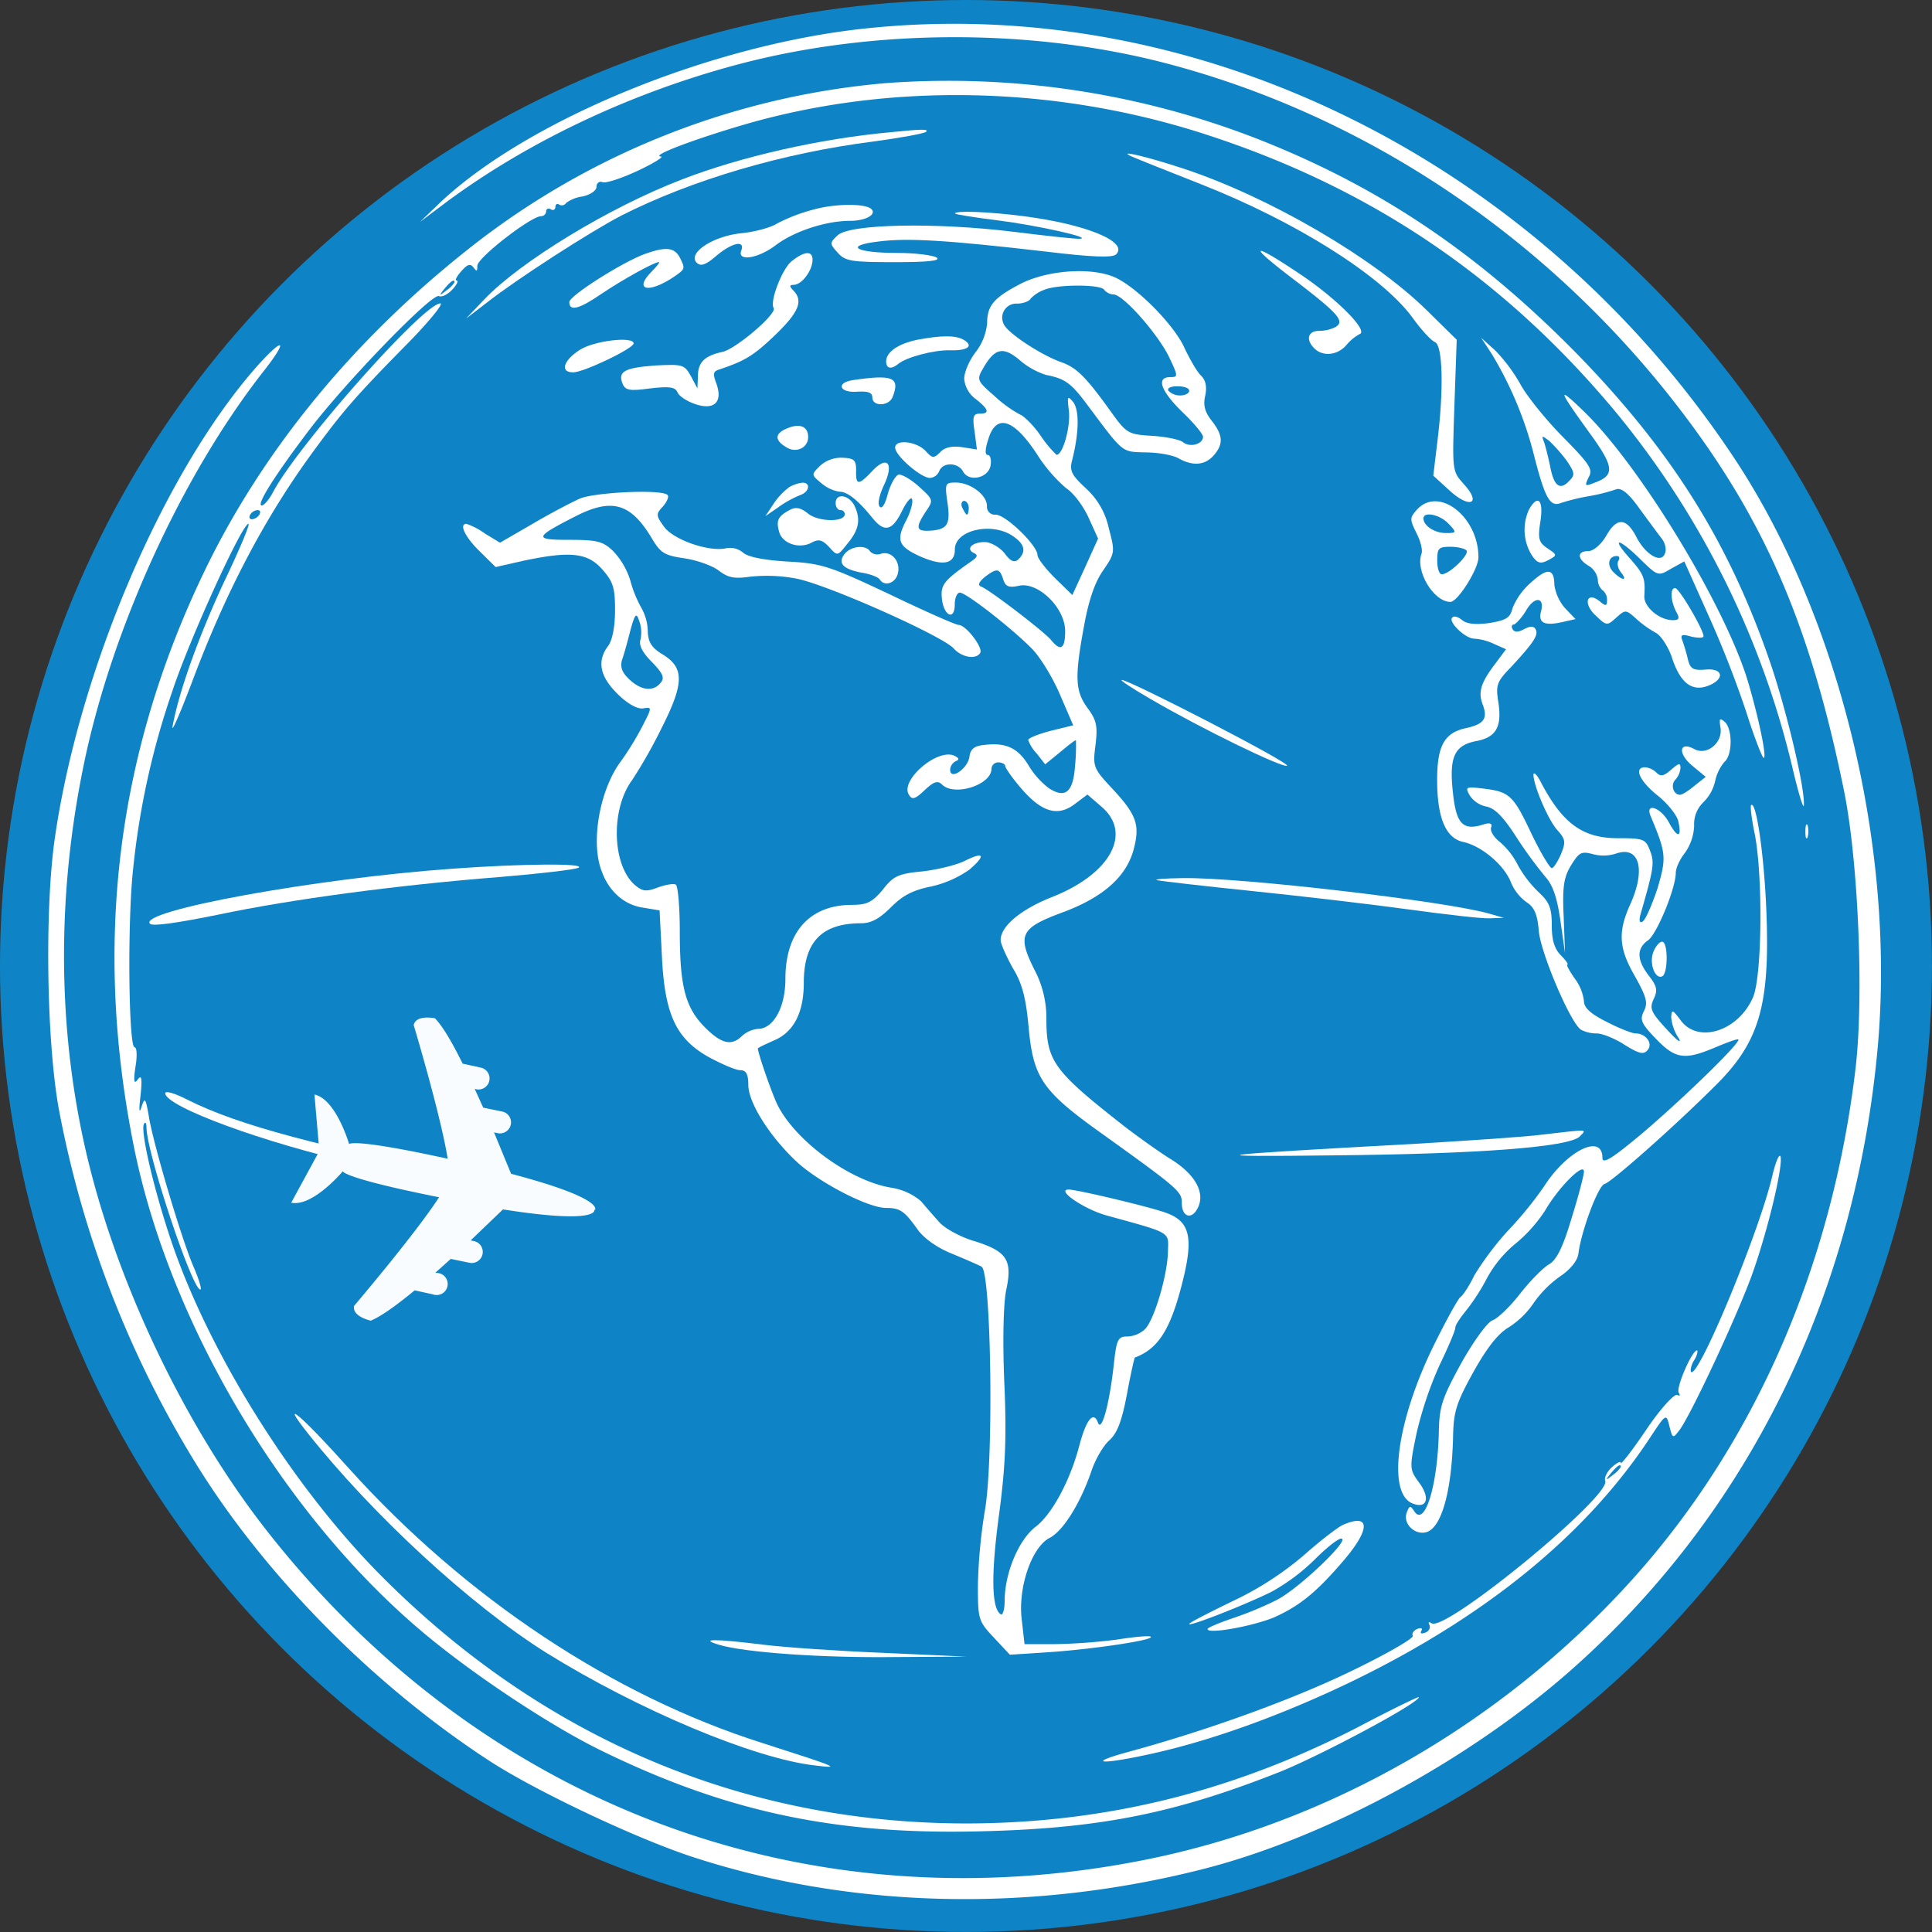 <svg id="Layer_1" data-name="Layer 1" xmlns="http://www.w3.org/2000/svg" viewBox="0 0 486.61 486.61"><rect x="0" y="0" width="486.61" height="486.61" fill="#333333" stroke="none"/><circle cx="243.3" cy="243.3" r="243.3" style="fill:#0e84c7"/><path d="M218.1,7.16C179.25,11.21,133.22,30.06,111,50.88l-5.2,5,6.94-5.21c20.7-15.26,46.37-27.29,72.74-34.34,34.12-9.14,74-9.26,107.9-.47,50.31,13.07,96.1,43.72,129,86.28,22,28.45,33.54,55.16,42.09,97.14,3.59,17.7,5,51.93,2.89,69.74-5.89,50.07-25.67,95.18-56.89,129.52-32.39,35.62-75.75,60.6-121.9,69.85-85.35,17.12-167.34-13.64-221.69-83.26-19.66-25.21-36.32-59.56-44.3-91.25-8.09-32.15-8.56-67-1.5-101.19C28,158.89,45.56,120.26,66,94c6.7-8.44,5.78-9.6-1.28-1.73-23.59,26.71-45,76.9-51,119.46-2.43,17.7-2,49.85,1,67.08a262.51,262.51,0,0,0,34.93,90.32c17.46,28.1,44.76,55.62,73.78,74.48,12,7.74,37,19.54,51.24,24.17,39.78,12.95,85,14,128.25,3,30.88-7.86,66.38-27.06,92.17-49.61,45.22-39.67,72.51-95.29,77.95-158.55,4.16-49.85-9.83-107-35.85-146.64C387.64,40.81,302.18-1.74,218.1,7.16Z" style="fill:#fff"/><path d="M223.31,20.92a196.28,196.28,0,0,0-106,42.33c-28.91,23-51.47,50.77-65.92,80.84-22.09,46-27.87,93.79-17.7,144.56,8.79,43.94,37,91.82,71.59,121.43,12.49,10.75,33.08,24.51,46.49,31,31.8,15.5,59.56,21.28,97,20.12,29.14-.81,47.88-4.74,73.78-15,10.53-4.28,34.81-17.23,34.81-18.74,0-.23-6.94,3.13-15.26,7.52-31.69,16.31-63.61,24.17-98.3,24.29C187.57,459.34,136.92,438,96,396.89c-21.86-22-42.56-54.81-52.39-82.92-4.51-13-8.21-28.56-7.4-30.76.35-.81.69-.46.69.93.23,6.94,12,42.09,13.65,40.59.23-.23-.58-2.89-1.85-5.78-3-6.94-10.18-31.11-11.22-37.82-.81-4.63-1-4.86-1.85-2.31-.58,1.85-.69.81-.23-2.89.46-4.4.23-5.32-.69-4.05s-1.16.58-.58-3.24c.46-2.66.34-4.86-.23-4.86-1.51,0-1.85-31.8-.35-45.1a198.16,198.16,0,0,1,9.83-44.52c4.28-13,17.58-42.22,19.2-42.22.46,0-2.2,6.37-5.9,14.11-6.36,13.53-11.57,27.87-13.19,36.78-.46,2.2,1.74-2.78,4.86-11,8.56-22.9,18.51-41.75,30.76-58.4,7.29-9.94,10.53-13.65,22.44-25.79,6.13-6.13,10.29-11.22,9.37-11.22-4.28,0-36.2,36.09-42.21,47.65-.93,1.74-2.2,3.24-2.78,3.24-1.5,0,3.24-7.52,12-19.08,9.13-12,30.76-34.35,32.61-33.66.81.35,2.31-.46,3.47-1.73s1.5-2.2,1-2.2,0-1,1.16-2.31c1.62-1.85,2.31-2,3.12-.93s.93,1,.93-.46c0-2,13.53-12.49,16.07-12.49a1.28,1.28,0,0,0,1.27-1.27c0-.58.58-.81,1.16-.46s1.16.11,1.16-.58.46-1,1-.58a1.3,1.3,0,0,0,1.73-.46,9,9,0,0,1,4.16-1.62c2-.46,3.47-1.51,3.47-2.43s.7-1.5,1.51-1.16,4.85-1,8.9-2.89,6.71-3.58,5.78-3.58C163.86,39.2,175,35,188,31.22c37-10.64,79-9.6,117.16,3.12,40.94,13.53,73.89,36,101.65,69.27a220.77,220.77,0,0,1,44.76,90.21c1.5,6.36,2.77,10.4,2.77,8.9.23-4.51-4.39-23.82-8.44-35.73-10.29-30.07-24.52-52.86-48-77.14C373.07,64.41,348.44,47.64,318,35.49A214.41,214.41,0,0,0,223.31,20.92ZM114.48,71.11a7,7,0,0,1-2,2c-1.85,1.5-2,1.39-.47-.46S114.48,70.19,114.48,71.11ZM65.33,129.63a2.68,2.68,0,0,1-1.85,1.16c-.69,0-.81-.58-.46-1.16a2.36,2.36,0,0,1,1.85-1.15C65.56,128.48,65.68,128.94,65.33,129.63Z" style="fill:#fff"/><path d="M224.35,33.3c-17.81,1.62-37.7,6.13-52.62,11.91-18.27,7-40.71,20.7-49.73,30.18l-4.63,4.86,5.21-4c7.63-6,26.13-17.92,34-22,17.81-9,40.71-15.73,63.49-18.62,6.82-.93,12.72-2,13.18-2.43C234,32.49,232.21,32.49,224.35,33.3Z" style="fill:#fff"/><path d="M285.06,39.43c1.28.57,9.14,3.7,17.35,6.94,23.82,9.36,45.33,22.89,53.2,33.42,2.2,3.12,4.86,6,5.78,6.36,2,.69,2.31,12,.58,25.56L361,119.8l4.17,3.82c5.09,4.62,8.09,3.24,3.47-1.74-2.89-3.23-2.89-3.23-2.32-19.77l.58-16.54-7.52-7.4c-13.53-13.3-39.55-28.45-61.06-35.62C288.88,39.43,281,37.58,285.06,39.43Z" style="fill:#fff"/><path d="M204.69,52.84a43.83,43.83,0,0,0-9,3.47c-1.51,1-5.55,2.08-8.91,2.43-7.17.69-13.64,5-11.33,7.4,1,1,2.2.69,5-1.73,4-3.36,7.29-4,6.25-1.28s4,2.09,8.55-1.27c4.63-3.58,12.73-6.24,18.86-6.24,3.93,0,6.82-1.62,5.32-3S210.35,51.22,204.69,52.84Z" style="fill:#fff"/><path d="M240.54,53.77c0,.23,4.86,1,10.75,1.73,10,1.27,24.06,4.4,20.7,4.63-.8.11-8.32-.7-16.65-1.74-19.66-2.43-41.63-2-44.41.93-2,1.85-2,2.08.12,4.39,1.85,2.08,3.47,2.32,14.34,2.32,8.33,0,11.68-.35,10.52-1.16-.92-.58-5.32-1.16-9.83-1.16-10.75,0-13.64-1.85-4.74-2.89,7.29-.92,17.12-.35,42.1,2.55,11.45,1.38,16.77,1.61,17.69.69,3.12-3.12-7.28-7.52-23.24-9.6C249,53.3,240.54,53,240.54,53.77Z" style="fill:#fff"/><path d="M162.48,63.94c-5.55,2-19.09,10.53-19.09,12.15,0,2.43,2.55,1.73,8.1-2.08,5.32-3.59,13.3-8,14.46-8,.34,0-.47,1-1.74,2.31-4.74,4.74-1,5.78,5.55,1.39,2.89-2,2.89-2,1.39-5C169.76,62.32,167.68,62.09,162.48,63.94Z" style="fill:#fff"/><path d="M325,69.73c12.14,9.25,13.76,11.1,11.45,12.6a9.16,9.16,0,0,1-4.16,1c-2.89,0-3.47,2.2-1.27,4.4s5.89,1.73,8.09-.81a11.53,11.53,0,0,1,3.35-2.78c2.32-.81-6-9.13-15.26-15.26C315.36,60.94,314.09,61.4,325,69.73Z" style="fill:#fff"/><path d="M199.25,65.91c-2.31,2-5.43,10.06-4.39,11.68.92,1.39-9.25,10.06-12.72,11-4.74,1-6.36,2.66-6.36,6.24l-.12,3L174,94.71c-1.62-2.9-2.08-3-8.9-2.66-7.75.57-9.49,1.5-8.33,4.51.69,1.73,1.73,2,6.94,1.27,5-.58,6.36-.35,6.94,1,.34.92,2.31,2.2,4.28,2.89,4.85,1.74,7.17-.35,5.55-5-1-2.55-.93-3.24.81-3.7,6.24-2.08,8.56-3.47,13.87-8.56,6-5.78,7.29-8.67,4.63-11.33-1-1-1-1.39.12-1.39,2,0,4.62-3.47,4.74-6.13S202.49,63.25,199.25,65.91Z" style="fill:#fff"/><path d="M257.31,71.35c-6.94,3.58-8.68,5.55-8.68,10.06a14.21,14.21,0,0,1-2.89,7.28c-1.62,2.08-2.89,5.09-2.89,6.71a7.09,7.09,0,0,0,2.89,5.09c3.36,2.66,3.59,3.7,1,3.7-1.62,0-1.85.81-1.27,4.51l.58,4.51-3.7-.58c-2.55-.35-4.4,0-5.55,1.27-1.62,1.62-2,1.51-3.59-.23-2.31-2.54-7.75-3.12-7.75-.92,0,2,6.48,7.63,8.79,7.63a2.78,2.78,0,0,0,2.32-1.73c.92-2.32,4.74-2.2,6,.11,1.5,2.78,6.48,1.62,6.94-1.62.23-1.39-.12-2.54-.69-2.54-.81,0-.7-1.51.11-4,2-6.59,6.48-5.09,12.38,4a38.42,38.42,0,0,0,7.17,8.32c2,1.28,4.51,4.75,5.78,7.64l2.31,5.09-3.24,7.17-3.24,7.05-4.39-4.28c-2.43-2.43-4.39-5-4.39-5.78,0-2.43-8-10.18-10.53-10.18a2,2,0,0,1-2.2-2.2c0-2.77-4.16-5.89-7.86-5.89-2.66,0-2.78.23-2.08,5.08.81,5.56,0,6.83-4.74,7.06-3.13.11-3.36-.81-.7-4.86,2-2.89,1.85-3-1.85-6.36-2.08-1.85-4.39-3.12-5.09-2.89s-2,2.43-2.66,4.86c-.69,2.66-1.5,3.93-2.08,3.12s.12-3.24,1.16-5.44c2.54-5.43.81-7.51-3-3.46-3.47,3.7-4.16,3.58-4.05-.12,0-2.66-.46-3.12-3.46-3.24a7.91,7.91,0,0,0-5.67,2.08c-2.2,2.2-2.2,2.2.46,4.4a9.2,9.2,0,0,0,4.51,2.08c2,0,4.74,2.2,8.44,6.82,2.89,3.47,4.86,3,7.29-2,1.16-2.32,2.31-3.7,2.54-2.89s-.34,2.89-1.27,4.85c-2.89,5.44-2.31,6.94,3.24,9.49,5.78,2.54,8.79,2,8.79-1.74,0-4.86,9.13-6.94,14.45-3.47,3.13,2.08,3.59,3.93,1.62,5.9-1,1-2,.69-3.58-1.5-1.27-1.51-3.47-2.78-5-2.78-3.13,0-4.86,1.74-2.66,2.78,1,.46.92,1-.7,2.08-6.94,4.85-7.75,5.9-7.4,9.37.46,4.39,3.24,5.66,3.24,1.5,0-1.62.58-3,1.27-3,1.62,0,13.3,9.14,18.27,14.23,2.2,2.31,5.32,7.51,7.06,11.68l3.24,7.51-5.67,1.39c-3.12.81-5.67,1.85-5.67,2.31a10,10,0,0,0,2.2,3.47l2.08,2.66,3.82-3.12c2.08-1.73,3.81-3.12,3.93-2.89a49.27,49.27,0,0,1-.23,6.36c-.46,6.71-2.43,8.33-6.59,5.67a20.6,20.6,0,0,1-5.21-5.9c-2.66-4.28-5.66-5.67-11.1-5-2.43.23-3.47,1-3.7,3-.46,3-4.86,6-4.86,3.24a2.58,2.58,0,0,1,1.51-2.2c.92-.34.69-.81-.58-1.38-4.28-1.74-13.53,6.24-11.34,9.83.81,1.38,1.51,1.27,4.05-1.16,2.2-2.08,3.24-2.43,4.28-1.39,3.12,3.13,12.49.12,12.49-3.93a1.69,1.69,0,0,1,1.74-1.62c.92,0,1.73.46,1.73.93s1.85,3.12,4.05,5.66c5.09,5.9,9.13,7.17,13.41,3.94l3.24-2.43,3.47,3c8,6.71,2.31,17.12-12.61,22.9-7.74,3.12-12.72,7.29-12.72,10.76,0,.92,1.39,4,3,6.94,2.43,3.93,3.35,7.51,4.05,15,1.15,12.61,3.35,16,18,26.48,20,14.34,20.58,14.92,20.58,17.81,0,3.47,2.43,4.28,3.94,1.39,2.08-3.82-.47-8.56-6.6-12.37-3-1.85-8.32-5.67-11.79-8.33-18-14.11-19.66-16.42-19.66-27.29a25.9,25.9,0,0,0-3-12.15c-4.39-8.78-3.58-10.52,7.06-14.45,10.29-3.82,16.07-9,17.92-15.85,1.62-6.12.81-8.67-5.32-15.26-4.86-5.21-5-5.55-4.28-11.1.58-4.86.23-6.25-2.08-9.37-3-4.16-3.24-7.52-.81-20.59,1.16-6.36,2.66-10.87,4.74-13.87,3-4.4,3.13-4.63,1.51-10.64A18.86,18.86,0,0,0,273.5,123c-3.59-3.35-4.16-4.39-3.47-7.05,1.73-6.83,1.85-12.38.35-14.58-1.51-1.85-1.62-1.62-1.16,2.09.46,4-1.5,11.1-3.12,11.1a29,29,0,0,1-3.94-4.74c-1.73-2.55-4.16-5-5.31-5.44a31.75,31.75,0,0,1-6.48-4.74c-4.28-3.7-4.4-4.05-2.78-6.82,2.89-5.09,5-5.67,9.14-2.2a19.18,19.18,0,0,0,6.71,3.81c4.85.93,6.36,2.09,10.41,7.52,9.25,12.38,8.55,11.8,14.68,12,3.24,0,6.94.69,8.33,1.5,3.58,2,6.59,1.74,8.79-.69,2.54-2.89,2.43-5.09-.46-8.79-1.74-2.2-2.2-3.93-1.62-6.36.46-2.2.11-3.93-1.16-5.09-1-1-2.78-4.16-4.05-6.82-2.43-5.55-11.33-14.69-17-17.58S264.36,67.88,257.31,71.35ZM278.12,73a3.23,3.23,0,0,0,2.32,1.16c2.43,0,11.1,9.83,14,15.73,2.31,4.86,2.31,5.09.35,5.09-3.7,0-2.43,3.47,3,8.79,2.9,2.77,5.21,5.55,5.21,6.24,0,1.85-3.24,2.78-5,1.39-.81-.69-4.28-1.39-7.75-1.62-5.9-.35-6.48-.58-10.06-5.55-6.71-9.37-9-11.68-13.07-13.07-5.09-1.85-13.53-7.4-14.34-9.6a3.54,3.54,0,0,1,3.35-5.09c1.5,0,3.12-.57,3.47-1.27A8.93,8.93,0,0,1,263,73C266.33,71.58,277.31,71.58,278.12,73Zm21.4,25.45c0,.57-1,1.15-2.2,1.15a4.05,4.05,0,0,1-3-1.15c-.47-.7.57-1.16,2.19-1.16S299.52,97.71,299.52,98.41ZM244,127.9c0,.92-.23,1.73-.46,1.73s-.7-.81-1.16-1.73-.12-1.74.46-1.74S244,127,244,127.9Zm8.67,18c.58,1.85,1.39,2.2,4.05,1.62,4.74-1,11.56,5.55,11.56,11.45,0,4.51-1.15,5.2-3.58,2.19-1.85-2.19-15.61-12.72-17.58-13.41-.92-.35-.58-1.16.93-2.43C251.06,143.05,251.76,143.05,252.68,145.94Z" style="fill:#fff"/><path d="M231.06,85.57c-4.86,1-7.87,3.12-7.87,5.44,0,1.85,1.27,2.08,3,.69,2-1.74,9.13-3.59,13-3.47,4.4.12,6.13-1,3.7-2.54C240.89,84.41,237.3,84.41,231.06,85.57Z" style="fill:#fff"/><path d="M146.05,88.11c-4.16,2.66-5.08,5.67-1.73,5.67,2.43.12,15.27-6,15.27-7.28C159.59,84.64,149.64,85.8,146.05,88.11Z" style="fill:#fff"/><path d="M375.73,89.15a93.56,93.56,0,0,1,10.76,26c2.66,10.29,3.93,12.6,6.59,11.56a50.78,50.78,0,0,1,7.05-1.73,45.18,45.18,0,0,0,6.94-1.74c1.27-.46,3.12,1,5.78,4.74,2.2,3,4.75,6.48,5.67,7.64s1.27,2.89.81,3.81c-.92,2.55-4.74.35-7.05-3.93-2.55-5.09-5-5.32-7.64-.69-1.38,2.42-3.35,4-4.62,4-2.89,0-2.78,2,.11,3.7a4.87,4.87,0,0,1,2.32,3.47,3.57,3.57,0,0,0,1.15,2.66,3,3,0,0,1,1.16,2.55c0,1.5-.35,1.5-1.74.34-3.35-2.77-4.39.47-1.15,3.47,2.77,2.66,2.89,2.66,5.2.58s2.43-2.08,5,.23a26.74,26.74,0,0,0,5,3.59c1.27.69,3,3.35,3.93,5.9,2.08,6.59,5,8.9,9,7.51,4.51-1.62,4.16-4.62-.46-4.16-3,.23-3.82-.12-4.4-2.54-.34-1.51-1-3.7-1.39-4.75-.57-1.5-.23-1.73,2.32-1,1.62.35,3,.35,3-.11,0-1.62-6.12-12.14-7.17-12.14-1.27,0-1.15,3.12.24,5.89,1,1.74.81,2.2-.81,2.2-3.47,0-7.41-3.47-7.17-6.13.23-4.39,0-5.32-3.7-9.48-4.75-5.32-2.9-5.21,2.66.23,4.39,4.28,4.51,4.39,7.74,2.43l3.36-1.85,5.9,13.18a265.65,265.65,0,0,1,9.71,24.75c2,6.36,4.05,11.56,4.39,11.56.93,0-1.61-11.56-4.27-20.23-6.25-19.43-27.18-53.66-41.06-67.08-6.82-6.59-6.59-5.67,1.62,5.67,6.13,8.44,6.24,10.52,1,12.37-2.31.93-2.43.81-1.39-1.39,1.16-2,.35-3.23-6.36-10.06-4.16-4.16-9-10.17-10.64-13.07a41.56,41.56,0,0,0-6.47-8.78l-3.59-3.24ZM394.58,116c2.08,3.12,2.2,3.58.58,5.2-2.31,2.43-3.82,1.16-4.74-3.82-.46-2.19-1.16-5-1.51-6-.69-1.74-.57-1.74,1.28-.35A41.29,41.29,0,0,1,394.58,116Zm13.07,25.21c-.46.69-.12,2,.58,2.89,1.85,2.31.35,2.19-1.85,0-1.74-1.74-1.27-4.05.81-4.05C407.88,140,408,140.62,407.65,141.2Z" style="fill:#fff"/><path d="M214.75,95.75c-4.4.69-3.24,3.35,1.39,2.89,2.54-.12,3.58.23,3.58,1.5,0,2.31,4.17,2.2,5.09-.11C226.78,95.05,224.93,94.24,214.75,95.75Z" style="fill:#fff"/><path d="M198,108c-2.89,1.27-2.89,2.89,0,4.62,2.43,1.62,5.55.23,5.55-2.54S201.33,106.5,198,108Z" style="fill:#fff"/><path d="M198.79,122.69a17.2,17.2,0,0,0-3.93,4.17L192.78,130l3.35-2.31a26.52,26.52,0,0,1,5.44-3c2.31-.81,2.66-3.12.57-3.12A8.85,8.85,0,0,0,198.79,122.69Z" style="fill:#fff"/><path d="M146.05,125.58c-2.08.93-7.4,3.7-11.91,6.36l-8.21,4.75-3.81-2.32a18,18,0,0,0-4.63-2.43c-2,0-.23,3.47,3.35,6.94l4,3.94,7.17-1.62c11.57-2.43,16-2,19.66,2.19,2.78,3.13,3.24,4.63,3.24,10.3,0,4.16-.69,7.63-1.74,9-2.89,3.81-2.08,7.75,2.43,12.14,2.43,2.43,5,3.82,6.36,3.59,2.32-.35,2.32-.35-.23,4.62a73.61,73.61,0,0,1-5.32,8.67c-5.32,7.06-7.75,20.36-4.85,27.76,1.85,5.09,5.66,8.44,10.4,9.14l4.17.69.58,11.45c.69,14.8,3.58,20.93,11.91,25.56,3.24,1.73,6.7,3.24,7.86,3.24,1.39,0,2,.92,2,3.7,0,4.51,5.43,13.06,12.26,19.43,5.66,5.2,17.92,11.56,22.43,11.56,3.59,0,4.63.81,7.87,5.32,1.5,2.2,4.85,4.63,8.55,6.13,3.36,1.39,6.83,2.89,7.64,3.35,2.42,1.27,3.12,48.81.81,61.53a135.27,135.27,0,0,0-1.74,18.73c0,8.56.12,9,4.05,13.19l4,4.28,10.75-.7c11-.81,25.56-3,24.75-3.82-.23-.34-4.05,0-8.44.7a145.76,145.76,0,0,1-15.61,1.16h-7.75l-.7-6.13c-1-8,2.43-18.16,6.94-20.59,3.47-1.73,7.75-8.67,10.53-16.65,1-3.13,3.12-6.71,4.62-8,2-1.85,3.12-4.86,4.4-11.57.92-5,1.85-9.13,2-9.25,5.55-2.08,8.56-6.48,11.34-16.54,3.58-13.06,2.89-17.46-3.13-19.77-3.35-1.39-22.78-6-24.86-6-3.35,0,3.7,4.86,9.37,6.48,16.77,4.63,15.73,4.05,15.61,9.14-.12,6-3.47,17.23-5.78,19.54a6.89,6.89,0,0,1-4.4,1.85c-2.43,0-2.77.7-3.47,7.17-1.15,10.29-3.12,17.12-4,14.46-1.16-3-3-.58-4.75,6.13-2.31,8.67-6.82,17-10.87,20.12-4.28,3.24-7.86,11.68-7.86,18.73,0,2.09-.46,3.71-1,3.36-2.32-1.51-2.43-10.06-.46-24.75,1.61-12,2-19.54,1.38-33.42-.46-10.76-.23-20.13.47-23.48,1.61-7.52.23-9.71-7.75-12.26-3.59-1-7.64-3.24-9-4.74s-3.47-3.93-4.74-5.43a15.2,15.2,0,0,0-7.41-3.36c-10.17-1.62-23.82-11.45-28.56-20.58-1.39-2.66-5-13.07-5.09-14.46,0-.23,1.73-1,3.93-2,5.09-2.08,7.64-7.05,7.64-14.57,0-10.29,4.51-15,14.45-15,2.55,0,4.63-1.16,7.52-4.05s5.43-4.28,10.06-5.2a26.92,26.92,0,0,0,9.71-4.28c4.17-3.59,3.7-4.63-1.15-2.2-2,1-6.71,2.2-10.64,2.66-6.13.58-7.4,1.16-10.06,4.63-2.66,3.12-3.94,3.81-7.75,3.81-10.64,0-16.77,6.83-16.77,18.62,0,7.17-3,12.61-6.94,12.61a7.06,7.06,0,0,0-3.93,1.73c-2.66,2.66-5.21,2.08-9.37-2.08-5-5-6.36-10.41-6.36-24.17,0-6.13-.46-11.45-1-11.8s-2.54,0-4.51.7c-3,1.15-3.93,1-5.9-.7-5.67-5.08-6-19.08-.58-26.36a126.23,126.23,0,0,0,7.4-13.07c5.67-11.22,5.79-15.15.35-18.51-2.89-1.73-3.7-3.12-3.82-5.78a12.55,12.55,0,0,0-1.5-5.78,30.09,30.09,0,0,1-2.89-7.06,18.76,18.76,0,0,0-4.39-7.51c-2.55-2.43-4.05-2.78-11-2.78-9,0-8.91-.58,1.5-5.9,9.25-4.74,14-3.35,19.32,5.56,2.19,3.7,3.23,4.27,8.21,5,3.12.46,7.05,1.85,8.67,3.12,2.31,1.74,3.82,2.08,7.86,1.5a39.78,39.78,0,0,1,11.57.47c7.52,1.38,36.66,14.34,39.67,17.58,2.08,2.31,5.66,2.89,6.7,1.15.81-1.27-3.58-7.05-5.43-7.05-.7,0-8.56-3.47-17.46-7.75-15-7.06-17-7.75-25.56-8.21-6-.35-10-1.16-11.22-2.2a5.06,5.06,0,0,0-4.28-1.16c-4.16,1-13.07-2-15.61-5.32-2.08-2.89-2.2-3.23-.35-5.2,1-1.16,1.62-2.54,1.16-2.89C166.64,123.16,149.76,124,146.05,125.58Zm15.27,35.51c-.46,1.39.46,3.24,2.89,5.66,2.78,2.9,3.24,3.94,2.2,5.21-1.85,2.31-4.86,2-7.87-.81-1.85-1.74-2.42-3.12-1.85-5,.47-1.28,1.39-4.63,2.09-7.41,1.15-4.16,1.5-4.51,2.19-2.42A8.36,8.36,0,0,1,161.32,161.09Z" style="fill:#fff"/><path d="M210.47,126.74c0,.93.58,1.74,1.16,1.74a1.06,1.06,0,0,1,1.15,1c0,2.08-6.59,2-9.25-.12-1.85-1.5-3.12-1.73-4.62-.92-3,1.61-3.47,2.66-2.66,5.55s5,4.39,8.21,2.66c1.73-.93,2.66-.7,4.39,1.15,2.08,2.32,2.08,2.32,4.63-.92,3-3.59,3.35-6.25,1.62-9.72C213.59,124.54,210.47,124.2,210.47,126.74Z" style="fill:#fff"/><path d="M356.88,128.36c-1.85,2.08-1.85,2.43-.12,5.9,1.05,2,1.62,4.39,1.28,5.2-1.62,4.28,3,12.14,7.28,12.14,1.85,0,7.06-8.32,7.06-11.21C372.38,130.09,362.32,122.35,356.88,128.36Zm8,3.58c2.08,2.2,2,2.32-.69,2.32-2.89,0-5.67-1.85-5.67-3.7S362.78,129.63,364.86,131.94Zm4.51,6.71c.69,1.16-4.39,6-6.24,6-.7,0-1.16-1.62-1.16-3.47,0-3.13.35-3.47,3.35-3.47C367.29,137.73,369,138.19,369.37,138.65Z" style="fill:#fff"/><path d="M385.1,128.36a12.18,12.18,0,0,0,.69,11.45c1.39,2.08,2.2,2.31,4.17,1.27,2.31-1.27,2.31-1.27-.24-3-2.19-1.5-2.42-2.42-1.73-6.82C388.8,125.82,387.3,124.43,385.1,128.36Z" style="fill:#fff"/><path d="M212.78,139.46c-1.85,2.31-.57,3.82,4.05,4.74,2.31.35,4.4,1.16,4.74,1.74,1.16,1.85,3.82,1,4.51-1.27.93-3-1.38-6-4.16-5.21a2.55,2.55,0,0,1-2.78-.58C218.1,137.15,214.4,137.5,212.78,139.46Z" style="fill:#fff"/><path d="M385.45,146.86a17,17,0,0,0-4.51,6.36c-.58,2.43-1.62,3-5.79,3.7-3.47.47-5.66.24-6.82-.69s-2.08-1.16-2.54-.69c-1.16,1,3.23,5.32,5.55,5.32a14,14,0,0,1,5.08,1.38l2.9,1.28-2.66,3.58c-3.7,4.86-4.4,7.17-3.24,10.29,1.39,3.59.35,5-4.17,6-5.43,1.15-7.28,4.39-7.28,13.07,0,9.59,2.2,14.68,6.59,15.61s10.06,5.55,11.91,9.94a11.65,11.65,0,0,0,4,5.21c2,1.27,2.78,3.12,3.12,7.4.58,5.67,8,23.13,10.64,24.75a8.6,8.6,0,0,0,3.93.92c1.39,0,4.63,1.28,7.06,2.89,3.58,2.2,4.74,2.55,5.78,1.28,1.39-1.62-.46-4.17-3-4.17-.92,0-4.16-1.27-7.28-2.89-4.16-2.08-5.78-3.58-5.78-5.32a11.93,11.93,0,0,0-2.43-5.78c-1.27-1.85-2.08-3.35-1.74-3.35s-.34-1-1.62-2.32c-1.62-1.62-2.31-3.81-2.31-7.63,0-4.28-.58-5.78-3.35-8.33a28.83,28.83,0,0,1-5.21-6.82,18.76,18.76,0,0,0-4.51-5.78c-1.5-1.16-2.54-2.78-2.19-3.7s-.24-1.27-2-.7c-5.09,1.62-6.82-.11-7.63-8-1-9,.34-11.91,5.78-13,5.09-.92,6.59-3.58,5.67-9.71-.7-4.4-.47-5.21,3.23-9,5.79-6.25,6.94-8.1,6.13-9.49-.46-.81-1.38-.81-2.89,0s-2.43.81-2.89,0c-.35-.57-.23-1.15.23-1.15s2-1.62,3.12-3.47c2.09-3.7,4.75-3.59,3.82.11-.81,2.89.81,3.7,5.09,2.78l3.58-.81-2.66-2.78a11.49,11.49,0,0,1-2.66-5.78C391.46,143.05,389.72,142.93,385.45,146.86Z" style="fill:#fff"/><path d="M289.69,176c12.84,7.51,33.07,17.34,34.46,16.88s-39.67-21.63-41.63-21.63C281.94,171.26,285.29,173.46,289.69,176Z" style="fill:#fff"/><path d="M433.32,183.18c.7,3.7-3.23,7.17-6.47,5.55-3.93-2.2-4.4,1-.58,4.16l3.35,2.78-2.77,2.19c-1.51,1.28-3.13,2.32-3.7,2.32-1.74,0-2.43-2.55-1.16-3.82a5,5,0,0,0,1.27-3c0-1.27-.46-1.15-2.31.47s-2.66,1.85-3.7.81a4.8,4.8,0,0,0-2.89-1.39c-2.89,0-1.51,3.35,3,7,2.55,2,4.86,4.86,5.32,6.48,1,4.28-.11,4.51-2.31.46-2-3.82-6.13-5.2-4.62-1.62,3.93,9.37,4,10.41,1.73,18.16-1.39,4.16-3,7.86-3.7,8.33s-1,.11-.69-1.39c3.35-11.68,3.7-13.3,2.54-16.31s-1.5-3.24-8.1-3.24c-8.79,0-13.87-3.58-19.31-13.87-1-2-1.85-2.9-2-2.2,0,2.77,3.7,11.45,6,14,2.08,2.31,2.2,3,.92,6.13-.81,1.85-1.85,3.47-2.31,3.47s-2.77-3.82-5-8.44c-4.63-9.83-5.55-10.76-12-11.57-4.63-.57-4.86-.46-3.7,1.62a6.5,6.5,0,0,0,4.28,2.89c2.2.47,4.39,2.78,7.63,7.87a108.71,108.71,0,0,0,7.29,9.94c1.85,2.09,2.89,5.32,3.7,11l1.15,8.1-.34-9.14c-.35-7.4,0-9.95,1.85-12.95,2-3.24,2.54-3.59,5.32-2.89A10.27,10.27,0,0,0,407,215c5.89-2.08,7.63,3.93,3.58,12.84-3.12,6.94-2.89,11,1.27,18.15,2.89,5.21,3.24,6.6,2.2,8.68s-.81,3,3,6.94c5,5.2,7.28,5.43,15,2.19,3-1.27,5.55-2.19,5.78-2,.7.69-12.95,14-23.59,23.13-8.09,6.82-10.64,8.44-10.64,6.7,0-6.24-8.9-1.85-14.69,7.17A93,93,0,0,1,379.78,310a76.16,76.16,0,0,0-8.44,11.22c-1.28,2.66-2.89,5.09-3.47,5.44s-3.7,6-6.94,12.6c-9.25,19-11.57,37-5.09,39.44,3.58,1.38,4.39-1.39,1.73-5.09-2.54-3.47-2.66-3.59-.81-12.49a94.62,94.62,0,0,1,5.79-17.23c2.19-4.51,4-8.79,4-9.49s1.28-2.54,2.78-4.39a51.6,51.6,0,0,0,5.2-8.1,29.69,29.69,0,0,1,7.17-8.67,36.53,36.53,0,0,0,7.52-8.44c3.36-5.78,9.72-12.14,9.72-9.72,0,.93-1.39,6.25-3.13,11.8-2.19,7.4-3.81,10.52-5.66,11.56-1.39.81-4.63,4-7.29,7.41s-5.67,6.24-6.94,6.7-4.62,5-7.86,10.76c-4.86,8.9-5.55,10.87-5.67,17.58-.35,13.53-3.58,23.94-6.24,19.66-.93-1.39-1.16-1.39-1.85.46-1,2.78,2.08,5.78,5.08,4.86,3.71-1.27,6.25-10.18,6.6-23.83.11-6.47.81-8.67,5.09-16.42,3.35-6,6.12-9.6,8.78-11.22a21.43,21.43,0,0,0,6.37-6.13,27.66,27.66,0,0,1,6.59-6.7c2.77-1.85,4.51-4.05,4.74-5.79.69-5.66,5-17.23,6.59-17.57s17.58-14.46,28-24.87c11.1-11,13.76-20.35,12.72-44.64-.58-13.64-2.55-27.18-3.82-25.9-.23.23.12,3.47.93,7.28,2.08,10.64,1.85,36-.47,41.17-3.7,8.45-13.76,11.68-18.15,5.79-2.08-2.78-2.31-2.9-2.43-.81a11.35,11.35,0,0,0,1.85,5.2c.92,1.62-.35.69-2.89-2.08-4.05-4.4-4.51-5.32-3.36-7.75,1.05-2.2.81-3.24-1.27-5.9-3-3.93-3.12-6.82-.11-8.9,2.19-1.62,6.94-13.07,6.94-17,0-1.16,1-3.36,2.31-5a12.67,12.67,0,0,0,2.31-6.82,7.67,7.67,0,0,1,2.31-5.9,10.87,10.87,0,0,0,3-5.43,11.24,11.24,0,0,1,2.31-4.74c2.09-1.74,2.09-8.45,0-10.18C433.09,180.75,433,181,433.32,183.18Z" style="fill:#fff"/><path d="M454.72,209.43c0,1.62.23,2.2.58,1.39a6.13,6.13,0,0,0,0-2.89C455,207.23,454.72,207.81,454.72,209.43Z" style="fill:#fff"/><path d="M114,218.8c-34.35,2.42-79.45,10.64-76.21,13.87.69.7,7-.23,17.23-2.31,18.16-3.82,44.64-7.4,71-9.48,9.83-.81,18.73-1.85,19.66-2.32C147.79,217.41,131.48,217.52,114,218.8Z" style="fill:#fff"/><path d="M291.42,221.69c.93.23,11.92,1.5,24.29,2.77s30.07,3.36,39.32,4.63,18.27,2.31,20.24,2.2l3.47-.12-3.47-1c-10.53-3.12-62.91-9.25-77.37-9C293.39,221.22,290.5,221.46,291.42,221.69Z" style="fill:#fff"/><path d="M416.44,239.73c-1.16,2.89.46,7.17,2.31,6.13,1.39-.93,1.39-8.68-.11-8.68C417.94,237.18,417,238.34,416.44,239.73Z" style="fill:#fff"/><path d="M41.62,275.35c0,3.35,25.1,12.6,48.58,17.81,16.65,3.7,49.26,9,51.81,8.56,1.15-.24-8.21-2.43-20.59-4.86-41-8-61.41-13.42-74.24-19.89C44.05,275.35,41.62,274.65,41.62,275.35Z" style="fill:#fff"/><path d="M388.57,285.76c-4.17.57-18.39,1.5-31.81,2.31C303.22,291,300.21,291.42,336,291c36.43-.35,59.09-2.08,61.87-4.74C399.67,284.37,400.48,284.37,388.57,285.76Z" style="fill:#fff"/><path d="M446.39,296.16c-3.24,14-18.62,51.12-20.47,49.39-.23-.35,0-1.74.81-3s.93-2.43.7-2.43c-1.28,0-5.32,9.37-4.63,10.64.46.69.35.93-.35.58s-4.16,3.35-7.75,8.67-6.47,9-6.47,8.44-1,0-2.2,1.05S404,372.15,404.3,373c1.5,3.82-40.13,38.05-43.72,35.86-.69-.47-.92-.35-.58.34s0,1.62-1,2-1.39.23-1-.46-.11-.81-1-.47-1.5,1.16-1.16,1.74-6.82,4.74-16,9.13C325.08,428.23,304,435.87,284,441.3c-10.52,2.89-6.82,3.24,5.78.47,15.39-3.36,33.66-9.95,51.93-18.86,33-16.19,57.82-36.54,73.67-60.48,4.28-6.48,4.28-6.48,5.09-3.24s.92,3.13,2.54,1c2.89-3.81,14.92-29.6,18.5-39.78,3.94-11.22,7.64-26.95,6.94-29.14C448.13,290.5,447.2,292.7,446.39,296.16Zm-38.16,73.33a7.29,7.29,0,0,1-2,2c-1.85,1.5-2,1.39-.46-.46S408.23,368.56,408.23,369.49Z" style="fill:#fff"/><path d="M77.48,360.93c16.42,20.7,41.05,43.37,60,55.28,23.24,14.45,52.39,26.71,67.77,28.45,6.7.81,6.13.57-13.3-5.67-37.59-11.91-74.71-36.55-104.09-69.16C76.09,356.65,70.07,351.56,77.48,360.93Z" style="fill:#fff"/><path d="M338.26,384.06c-1.27.58-5.67,3.93-9.83,7.63a80.34,80.34,0,0,1-18.16,11.68c-5.89,2.89-10.75,5.32-10.75,5.67,0,.69,13.88-4.74,20.7-8.1a50.23,50.23,0,0,0,11.1-8.33c2.78-2.77,5.67-5.08,6.48-5.08,2.54,0-10.76,12.72-16.31,15.49a86.56,86.56,0,0,1-11.22,4.63c-3.35,1.16-6.12,2.31-6.12,2.66,0,1.39,11.79-.81,16.88-3,6.36-2.89,10.52-6.24,17.35-14.22S345.2,381.05,338.26,384.06Z" style="fill:#fff"/><path d="M181,414.24c6.59,2,26.25,3.35,44.41,3.12l18-.11-20.59-.93c-11.33-.46-25.09-1.39-30.64-2.08C180.05,412.74,176,412.74,181,414.24Z" style="fill:#fff"/><path d="M149.84,304.75l-.16,0s1.34,3.69-23-.14l-8.14,7.81,1,.21a2.79,2.79,0,0,1-1.15,5.45l-4.86-1-3.86,3.46.38.08A2.78,2.78,0,1,1,109,326l-4.56-1c-4.46,3.68-8.47,6.59-11.06,7.63,0,0-4.76-1-4.19-3.73,0,0,15.34-18,21.4-27.35C86,296.64,86.35,295,86.35,295s-7.59,9.06-13,7.92l6.94-12.76.16,0L79.2,275.68c5.44,1.14,8.74,12.5,8.74,12.5s.35-1.69,24.82,3.67c-1.76-11-8.56-33.66-8.56-33.66.57-2.72,5.33-1.72,5.33-1.72,2,2,4.45,6.28,7,11.43l4.56,1a2.78,2.78,0,0,1-1.14,5.45l-.38-.08,2.14,4.71,4.86,1a2.78,2.78,0,0,1-1.14,5.44l-1-.21,4.3,10.43C152.55,301.91,149.84,304.75,149.84,304.75Z" style="fill:#f9fcff"/></svg>